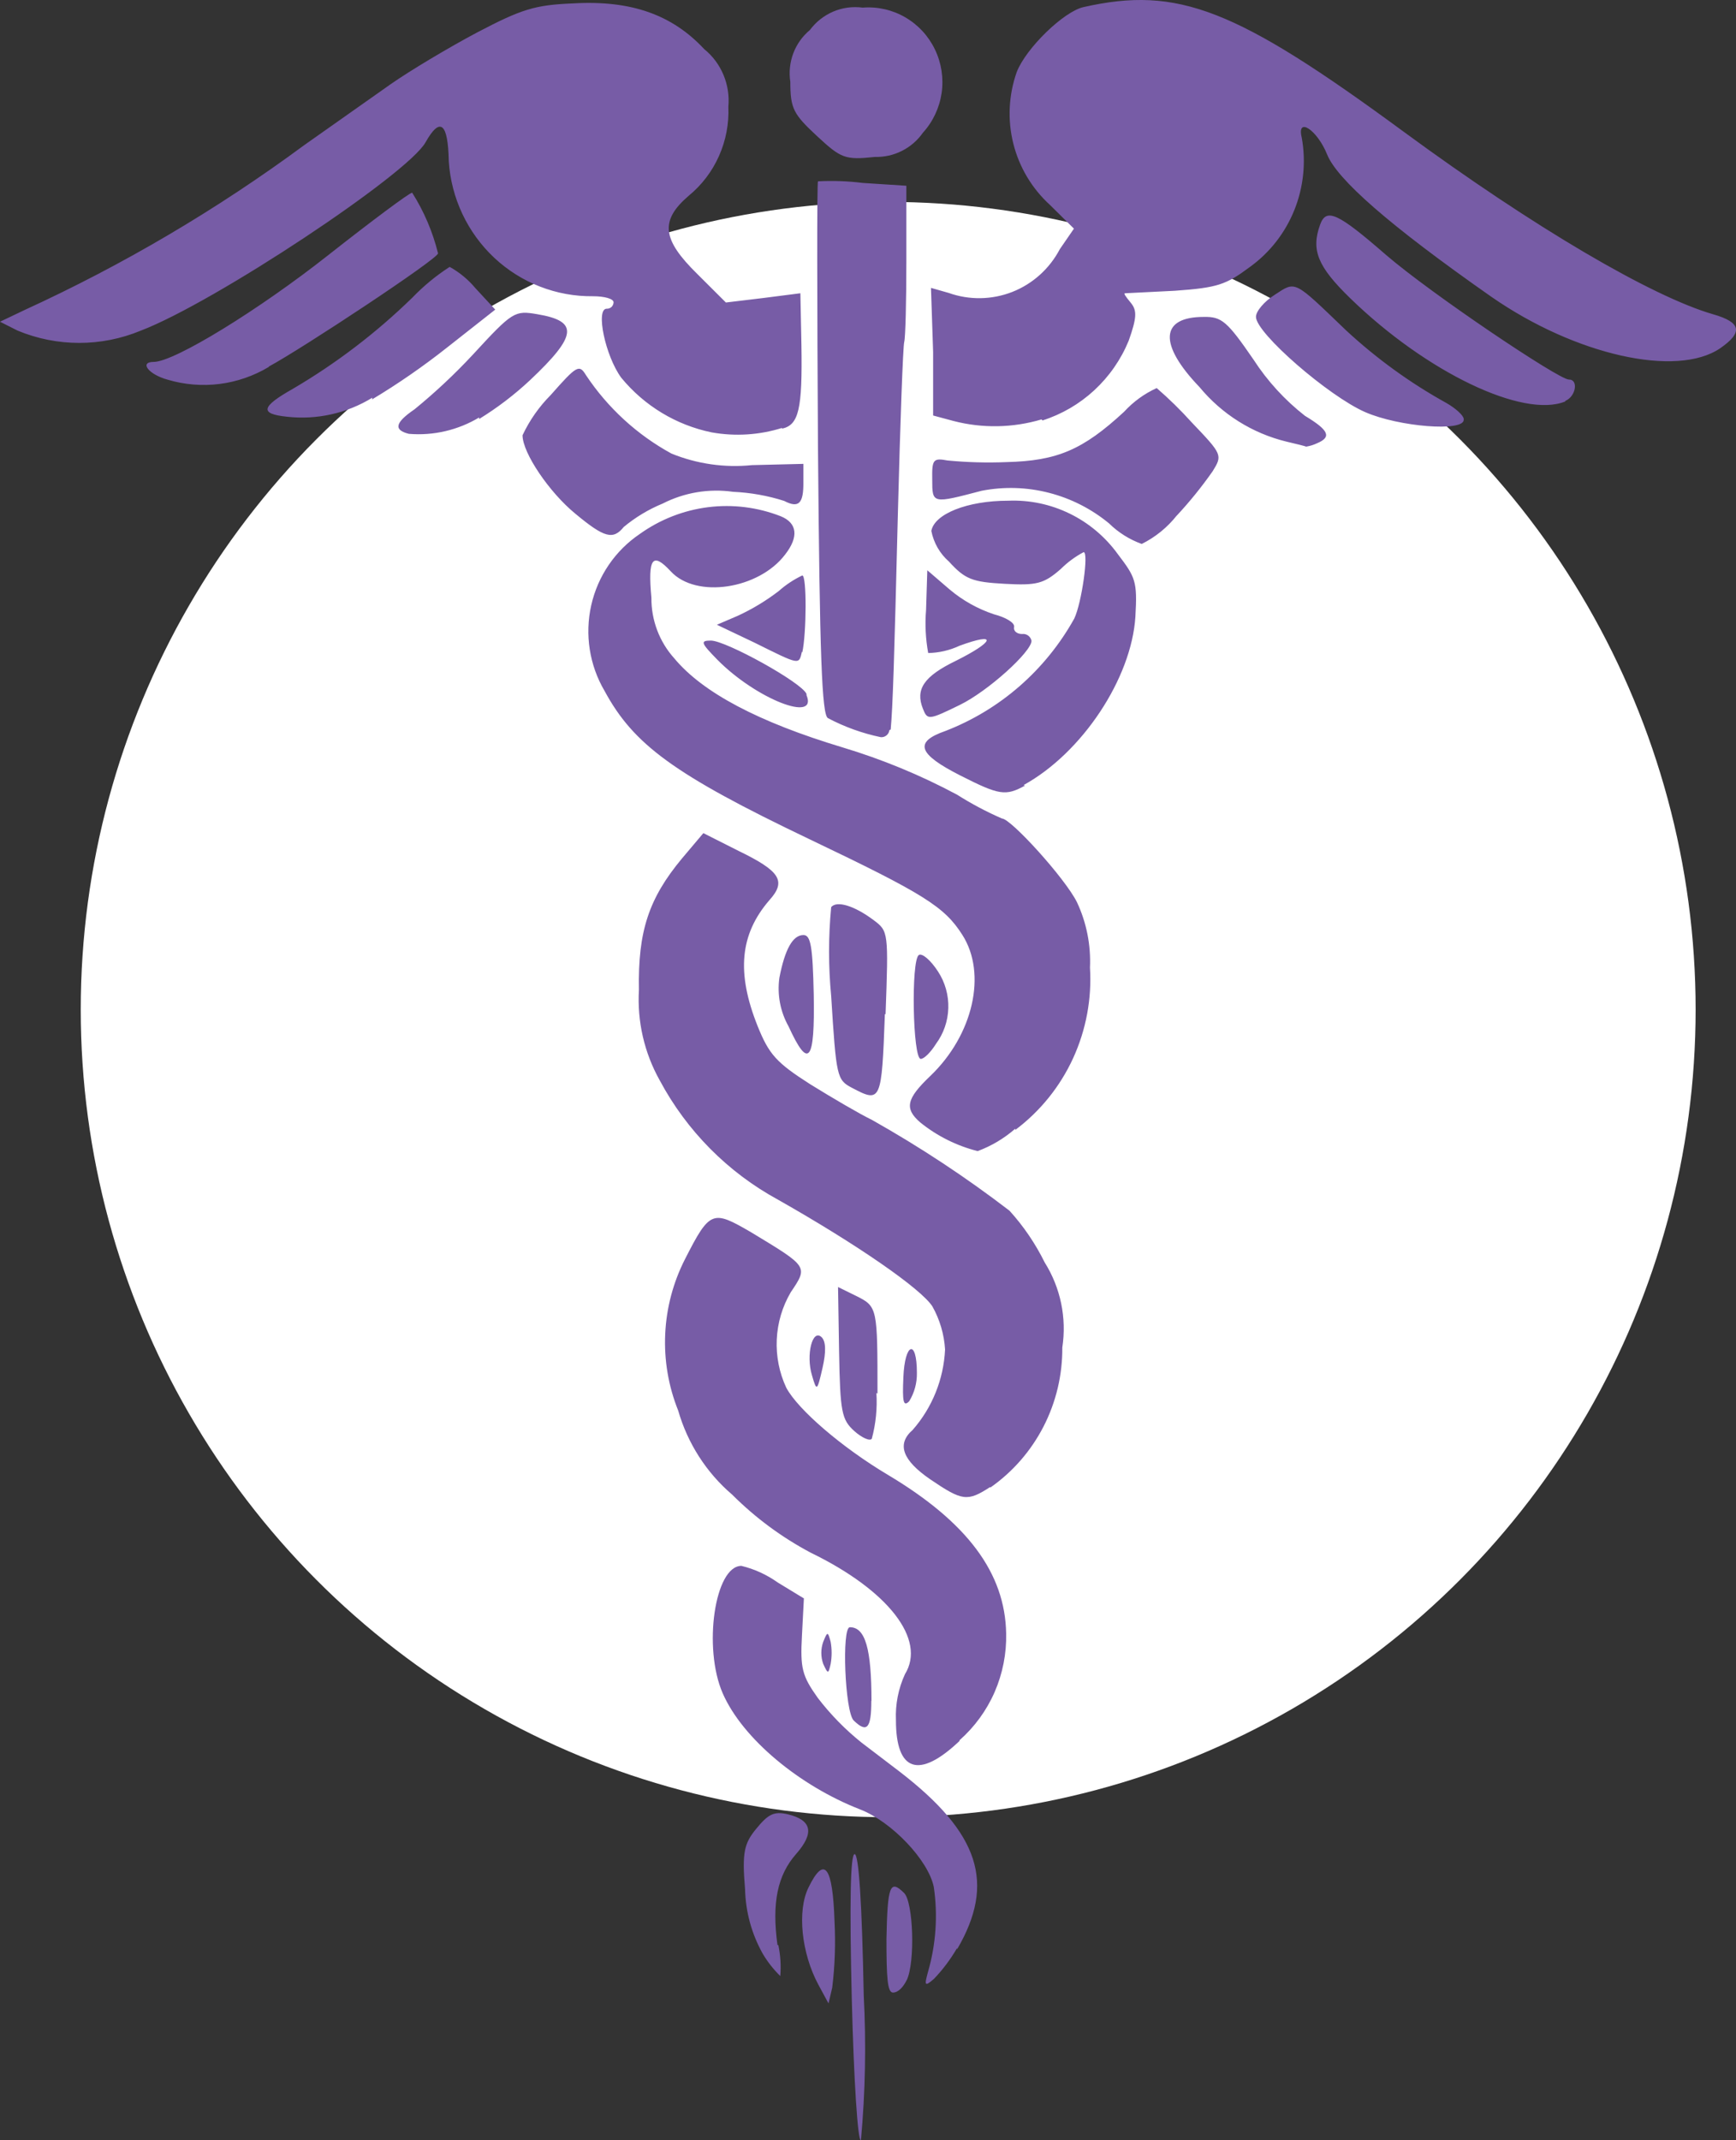 <svg width="43" height="53" viewBox="0 0 43 53" fill="none" xmlns="http://www.w3.org/2000/svg">
<rect x="0" y="0" width="43" height="53" fill="#333333" stroke="none"/>
<circle cx="22" cy="25" r="20" fill="white"/>
<path d="M22.86 3.287C23.109 3.013 23.27 2.67 23.324 2.302C23.377 1.935 23.319 1.559 23.158 1.225C22.997 0.89 22.741 0.613 22.421 0.428C22.102 0.243 21.735 0.16 21.368 0.189C21.121 0.156 20.869 0.189 20.639 0.287C20.409 0.385 20.209 0.543 20.06 0.744C19.876 0.897 19.734 1.096 19.649 1.321C19.565 1.546 19.539 1.789 19.576 2.027C19.576 2.692 19.654 2.829 20.243 3.375C20.832 3.921 20.932 3.966 21.674 3.886C21.905 3.892 22.134 3.841 22.341 3.736C22.548 3.632 22.726 3.478 22.86 3.287ZM21.394 49.408C21.351 47.13 21.272 45.91 21.168 45.914C21.063 45.919 21.041 47.152 21.098 49.501C21.15 51.537 21.246 53.026 21.325 53C21.434 51.806 21.457 50.606 21.394 49.408ZM20.671 47.589C20.627 46.209 20.418 45.936 20.025 46.743C19.742 47.32 19.851 48.364 20.269 49.144L20.522 49.611L20.614 49.219C20.68 48.678 20.699 48.133 20.671 47.589ZM22.458 49.038C22.672 48.598 22.624 47.099 22.393 46.875C22.044 46.531 21.983 46.694 21.957 48.02C21.957 48.986 21.983 49.342 22.118 49.342C22.253 49.342 22.376 49.201 22.458 49.034V49.038ZM23.706 48.272C24.665 46.633 24.264 45.394 22.275 43.865L21.338 43.151C20.935 42.828 20.572 42.457 20.256 42.045C19.868 41.499 19.82 41.314 19.864 40.503L19.912 39.582L19.262 39.186C18.991 38.993 18.686 38.854 18.364 38.776C17.705 38.776 17.409 40.803 17.901 41.931C18.394 43.059 19.811 44.227 21.307 44.808C22.088 45.112 22.995 46.064 23.13 46.729C23.233 47.432 23.183 48.149 22.986 48.831C22.89 49.179 22.908 49.197 23.134 49.003C23.354 48.773 23.546 48.517 23.706 48.241V48.272ZM19.258 48.166C19.114 47.122 19.258 46.434 19.72 45.91C20.182 45.385 20.104 45.068 19.511 44.927C19.166 44.848 19.026 44.927 18.73 45.288C18.433 45.65 18.377 45.87 18.455 46.787C18.469 47.345 18.619 47.891 18.891 48.377C19.011 48.581 19.158 48.768 19.327 48.933C19.348 48.676 19.332 48.418 19.279 48.166H19.258ZM23.767 43.094C24.139 42.766 24.436 42.359 24.636 41.902C24.835 41.445 24.933 40.95 24.922 40.45C24.896 38.952 23.959 37.696 21.996 36.524C20.862 35.85 19.768 34.911 19.476 34.365C19.302 33.992 19.221 33.582 19.24 33.17C19.259 32.759 19.377 32.358 19.585 32.003C20.021 31.356 20.021 31.373 18.603 30.514C17.653 29.963 17.587 29.963 16.968 31.179C16.674 31.755 16.506 32.388 16.477 33.035C16.447 33.683 16.557 34.329 16.798 34.929C17.032 35.742 17.497 36.467 18.137 37.013C18.711 37.587 19.367 38.071 20.082 38.45C22.005 39.384 22.947 40.6 22.415 41.459C22.252 41.815 22.175 42.205 22.192 42.596C22.192 43.879 22.768 44.059 23.767 43.112V43.094ZM21.586 42.12C21.586 40.834 21.434 40.292 21.05 40.296C20.845 40.296 20.928 42.394 21.146 42.605C21.473 42.922 21.582 42.803 21.582 42.12H21.586ZM20.575 40.657C20.505 40.397 20.496 40.397 20.391 40.657C20.328 40.834 20.328 41.027 20.391 41.204C20.509 41.459 20.518 41.459 20.575 41.204C20.607 41.023 20.607 40.838 20.575 40.657ZM24.53 36.837C25.084 36.45 25.536 35.931 25.847 35.327C26.158 34.722 26.318 34.05 26.313 33.369C26.425 32.637 26.27 31.889 25.877 31.263C25.647 30.797 25.354 30.365 25.005 29.981C23.924 29.152 22.785 28.401 21.599 27.733C21.298 27.588 20.614 27.187 20.073 26.852C19.231 26.315 19.048 26.112 18.765 25.407C18.237 24.085 18.329 23.138 19.053 22.296C19.489 21.816 19.319 21.569 18.294 21.071L17.422 20.631L16.89 21.261C16.07 22.248 15.799 23.063 15.826 24.512C15.78 25.293 15.959 26.07 16.34 26.751C17.01 28.005 18.029 29.032 19.271 29.708C21.224 30.814 22.812 31.911 23.095 32.351C23.279 32.678 23.386 33.043 23.409 33.418C23.374 34.155 23.091 34.857 22.607 35.409C22.206 35.758 22.349 36.158 23.043 36.634C23.837 37.172 23.959 37.19 24.526 36.824L24.53 36.837ZM21.735 34.511C21.735 32.4 21.735 32.356 21.224 32.1L20.758 31.871L20.784 33.488C20.81 34.969 20.849 35.154 21.159 35.436C21.351 35.608 21.556 35.696 21.595 35.625C21.694 35.257 21.732 34.874 21.708 34.493L21.735 34.511ZM22.711 33.995C22.711 33.145 22.41 33.25 22.376 34.109C22.349 34.713 22.376 34.845 22.52 34.7C22.65 34.489 22.716 34.244 22.711 33.995ZM20.352 33.114C20.121 32.893 19.96 33.554 20.112 34.057C20.23 34.462 20.239 34.458 20.374 33.872C20.465 33.471 20.457 33.219 20.352 33.114ZM25.149 27.98C25.764 27.519 26.256 26.91 26.579 26.208C26.901 25.506 27.046 24.734 26.998 23.962C27.023 23.403 26.913 22.846 26.675 22.34C26.379 21.745 25.036 20.269 24.818 20.269C24.433 20.101 24.061 19.904 23.706 19.679C22.8 19.194 21.849 18.802 20.867 18.507C18.787 17.881 17.404 17.149 16.702 16.303C16.332 15.893 16.13 15.356 16.135 14.801C16.044 13.818 16.161 13.66 16.615 14.149C17.247 14.832 18.795 14.589 19.445 13.735C19.79 13.294 19.75 12.95 19.336 12.783C18.764 12.56 18.146 12.483 17.537 12.56C16.928 12.637 16.348 12.865 15.847 13.223C15.237 13.635 14.806 14.268 14.644 14.991C14.482 15.714 14.6 16.472 14.975 17.11C15.69 18.432 16.68 19.172 20.047 20.78C22.881 22.133 23.392 22.45 23.837 23.151C24.451 24.111 24.107 25.627 23.043 26.645C22.45 27.209 22.397 27.451 22.794 27.795C23.212 28.132 23.697 28.374 24.216 28.505C24.558 28.378 24.874 28.19 25.149 27.949V27.98ZM21.935 25.116C22.009 23.08 22.005 23.058 21.639 22.785C21.163 22.428 20.727 22.296 20.588 22.463C20.518 23.196 20.518 23.934 20.588 24.667C20.714 26.672 20.727 26.742 21.107 26.94C21.822 27.319 21.839 27.275 21.918 25.112L21.935 25.116ZM23.182 25.852C23.373 25.595 23.48 25.285 23.489 24.964C23.499 24.643 23.41 24.327 23.235 24.059C23.056 23.781 22.842 23.596 22.759 23.649C22.563 23.777 22.607 26.222 22.807 26.222C22.89 26.222 23.056 26.055 23.182 25.852ZM20.156 24.631C20.13 23.437 20.082 23.151 19.899 23.155C19.637 23.155 19.441 23.508 19.305 24.213C19.247 24.628 19.327 25.051 19.532 25.416C20.029 26.5 20.186 26.297 20.156 24.631ZM25.354 19.441C26.806 18.643 28.027 16.797 28.123 15.272C28.175 14.391 28.123 14.294 27.687 13.721C27.377 13.293 26.967 12.948 26.494 12.718C26.021 12.487 25.499 12.378 24.975 12.399C23.95 12.399 23.143 12.73 23.069 13.148C23.127 13.443 23.28 13.71 23.505 13.906C23.906 14.347 24.085 14.413 24.883 14.457C25.681 14.501 25.855 14.457 26.274 14.091C26.442 13.924 26.633 13.783 26.841 13.673C26.972 13.673 26.793 14.929 26.61 15.316C25.9 16.593 24.771 17.578 23.418 18.101C22.633 18.374 22.733 18.67 23.793 19.207C24.748 19.692 24.909 19.718 25.389 19.454L25.354 19.441ZM22.062 18.066C22.114 17.493 22.149 16.405 22.24 12.717C22.297 10.483 22.367 8.575 22.397 8.469C22.428 8.363 22.45 7.455 22.45 6.442V4.6L21.368 4.53C21.001 4.484 20.63 4.471 20.261 4.49C20.234 4.516 20.239 7.495 20.261 11.1C20.304 16.25 20.357 17.709 20.509 17.784C20.921 18.002 21.362 18.16 21.817 18.255C21.869 18.259 21.919 18.243 21.959 18.21C21.999 18.177 22.024 18.131 22.031 18.079L22.062 18.066ZM23.771 17.458C24.469 17.119 25.555 16.136 25.55 15.867C25.539 15.815 25.508 15.768 25.465 15.737C25.421 15.706 25.368 15.693 25.315 15.7C25.188 15.7 25.097 15.625 25.119 15.524C25.14 15.422 24.909 15.286 24.617 15.211C24.218 15.078 23.846 14.87 23.523 14.598L22.969 14.122L22.938 15.109C22.909 15.464 22.927 15.821 22.991 16.171C23.259 16.166 23.523 16.105 23.767 15.991C24.717 15.642 24.639 15.885 23.666 16.369C22.886 16.748 22.668 17.07 22.86 17.55C22.973 17.837 23.003 17.832 23.771 17.458ZM19.977 17.185C19.864 16.903 17.98 15.863 17.609 15.863C17.339 15.863 17.361 15.92 17.766 16.334C18.73 17.312 20.265 17.907 19.977 17.215V17.185ZM19.872 16.158C19.977 15.687 19.986 14.246 19.872 14.25C19.662 14.35 19.467 14.479 19.293 14.633C18.979 14.875 18.639 15.08 18.281 15.246L17.757 15.471L18.682 15.911C19.82 16.475 19.785 16.471 19.864 16.136L19.872 16.158ZM29.139 12.778C29.464 12.43 29.764 12.059 30.038 11.668C30.282 11.271 30.277 11.254 29.523 10.465C29.25 10.162 28.959 9.876 28.651 9.61C28.346 9.748 28.071 9.948 27.844 10.196C26.824 11.139 26.187 11.412 24.935 11.443C24.447 11.463 23.957 11.45 23.47 11.403C23.117 11.337 23.082 11.377 23.091 11.875C23.091 12.479 23.091 12.474 24.316 12.153C24.869 12.046 25.438 12.063 25.984 12.204C26.529 12.344 27.038 12.603 27.473 12.963C27.703 13.189 27.979 13.361 28.28 13.47C28.619 13.302 28.917 13.059 29.152 12.761L29.139 12.778ZM15.442 13.056C15.735 12.812 16.063 12.614 16.414 12.47C16.953 12.195 17.561 12.094 18.159 12.179C18.588 12.198 19.013 12.273 19.423 12.404C19.785 12.593 19.907 12.47 19.899 11.928V11.487L18.625 11.518C17.948 11.587 17.264 11.489 16.632 11.232C15.78 10.767 15.053 10.1 14.513 9.288C14.347 9.015 14.286 9.051 13.641 9.782C13.353 10.071 13.117 10.408 12.943 10.778C12.943 11.218 13.61 12.197 14.251 12.721C14.971 13.32 15.189 13.378 15.455 13.043L15.442 13.056ZM32.624 10.976C32.99 10.822 32.916 10.654 32.323 10.297C31.825 9.908 31.394 9.437 31.049 8.905C30.395 7.953 30.26 7.839 29.815 7.848C28.734 7.848 28.695 8.526 29.71 9.584C30.266 10.257 31.021 10.731 31.865 10.936C32.118 10.994 32.34 11.051 32.353 11.06C32.447 11.045 32.538 11.017 32.624 10.976ZM19.371 10.615C19.785 10.522 19.877 10.139 19.851 8.548L19.825 7.262L18.904 7.38L17.98 7.491L17.273 6.786C16.401 5.931 16.34 5.464 17.06 4.847C17.382 4.583 17.639 4.246 17.809 3.863C17.98 3.48 18.059 3.063 18.041 2.644C18.066 2.374 18.024 2.103 17.92 1.854C17.816 1.605 17.652 1.385 17.443 1.216C16.654 0.37 15.642 -0 14.195 0.084C13.248 0.123 12.921 0.225 11.814 0.806C11.107 1.181 10.143 1.758 9.672 2.088L7.54 3.591C5.374 5.189 3.053 6.557 0.611 7.676L0 7.967L0.436 8.187C1.414 8.593 2.511 8.593 3.489 8.187C5.312 7.491 10.1 4.314 10.54 3.525C10.902 2.882 11.098 3.04 11.116 3.992C11.175 4.906 11.579 5.762 12.244 6.385C12.909 7.007 13.785 7.347 14.692 7.336C14.971 7.336 15.198 7.398 15.198 7.486C15.197 7.508 15.192 7.53 15.183 7.549C15.174 7.569 15.162 7.587 15.146 7.602C15.13 7.617 15.111 7.628 15.091 7.635C15.071 7.643 15.049 7.646 15.027 7.645C14.748 7.645 14.993 8.817 15.389 9.355C15.961 10.05 16.75 10.527 17.627 10.707C18.208 10.811 18.806 10.774 19.371 10.597V10.615ZM36.256 10.377C36.256 10.293 36.06 10.112 35.82 9.976C34.926 9.481 34.095 8.878 33.343 8.182C32.035 6.927 32.105 6.953 31.573 7.301C31.315 7.464 31.106 7.711 31.11 7.848C31.11 8.249 32.907 9.808 33.814 10.205C34.651 10.571 36.261 10.698 36.256 10.395V10.377ZM11.866 10.377C12.319 10.099 12.742 9.776 13.131 9.412C14.299 8.31 14.338 7.953 13.309 7.781C12.747 7.685 12.699 7.711 11.709 8.786C11.26 9.268 10.779 9.718 10.27 10.134C9.786 10.465 9.742 10.646 10.126 10.743C10.735 10.794 11.345 10.652 11.87 10.337L11.866 10.377ZM25.821 10.412C26.298 10.26 26.736 10.005 27.105 9.664C27.474 9.323 27.765 8.905 27.957 8.438C28.158 7.87 28.167 7.689 28.01 7.499C27.853 7.31 27.835 7.266 27.866 7.262L29.104 7.2C30.164 7.125 30.369 7.05 30.962 6.609C31.454 6.254 31.835 5.764 32.062 5.198C32.289 4.631 32.352 4.012 32.244 3.41C32.113 2.877 32.628 3.216 32.872 3.825C33.116 4.433 34.377 5.556 36.941 7.35C39.021 8.795 41.533 9.359 42.61 8.623C43.181 8.227 43.129 7.98 42.427 7.781C40.914 7.341 38.001 5.636 34.778 3.269C30.613 0.207 29.178 -0.353 26.837 0.176C26.348 0.286 25.415 1.19 25.184 1.784C24.983 2.353 24.953 2.969 25.099 3.554C25.245 4.139 25.56 4.667 26.004 5.072L26.601 5.662L26.252 6.169C25.998 6.653 25.58 7.03 25.074 7.229C24.568 7.427 24.008 7.436 23.496 7.253L23.06 7.129L23.113 8.716V10.289L23.618 10.425C24.335 10.611 25.089 10.597 25.799 10.386L25.821 10.412ZM38.772 9.927C39.034 9.822 39.104 9.394 38.86 9.399C38.615 9.403 35.449 7.275 34.333 6.314C33.138 5.274 32.85 5.138 32.698 5.565C32.471 6.195 32.637 6.601 33.448 7.389C35.336 9.222 37.73 10.368 38.772 9.941V9.927ZM9.214 9.892C9.865 9.501 10.49 9.068 11.085 8.597L12.267 7.667L11.774 7.134C11.596 6.921 11.38 6.743 11.138 6.609C10.803 6.825 10.494 7.08 10.217 7.367C9.322 8.241 8.325 9.001 7.248 9.632C6.467 10.073 6.428 10.249 7.104 10.319C7.842 10.403 8.588 10.238 9.223 9.848L9.214 9.892ZM6.659 9.077C7.479 8.636 10.854 6.407 10.85 6.274C10.719 5.742 10.502 5.234 10.209 4.772C10.143 4.772 9.21 5.468 8.129 6.319C6.428 7.662 4.322 8.962 3.807 8.962C3.441 8.962 3.681 9.275 4.156 9.403C4.572 9.527 5.01 9.562 5.44 9.508C5.871 9.453 6.286 9.309 6.659 9.086V9.077Z" fill="#775CA6"/>
</svg>
